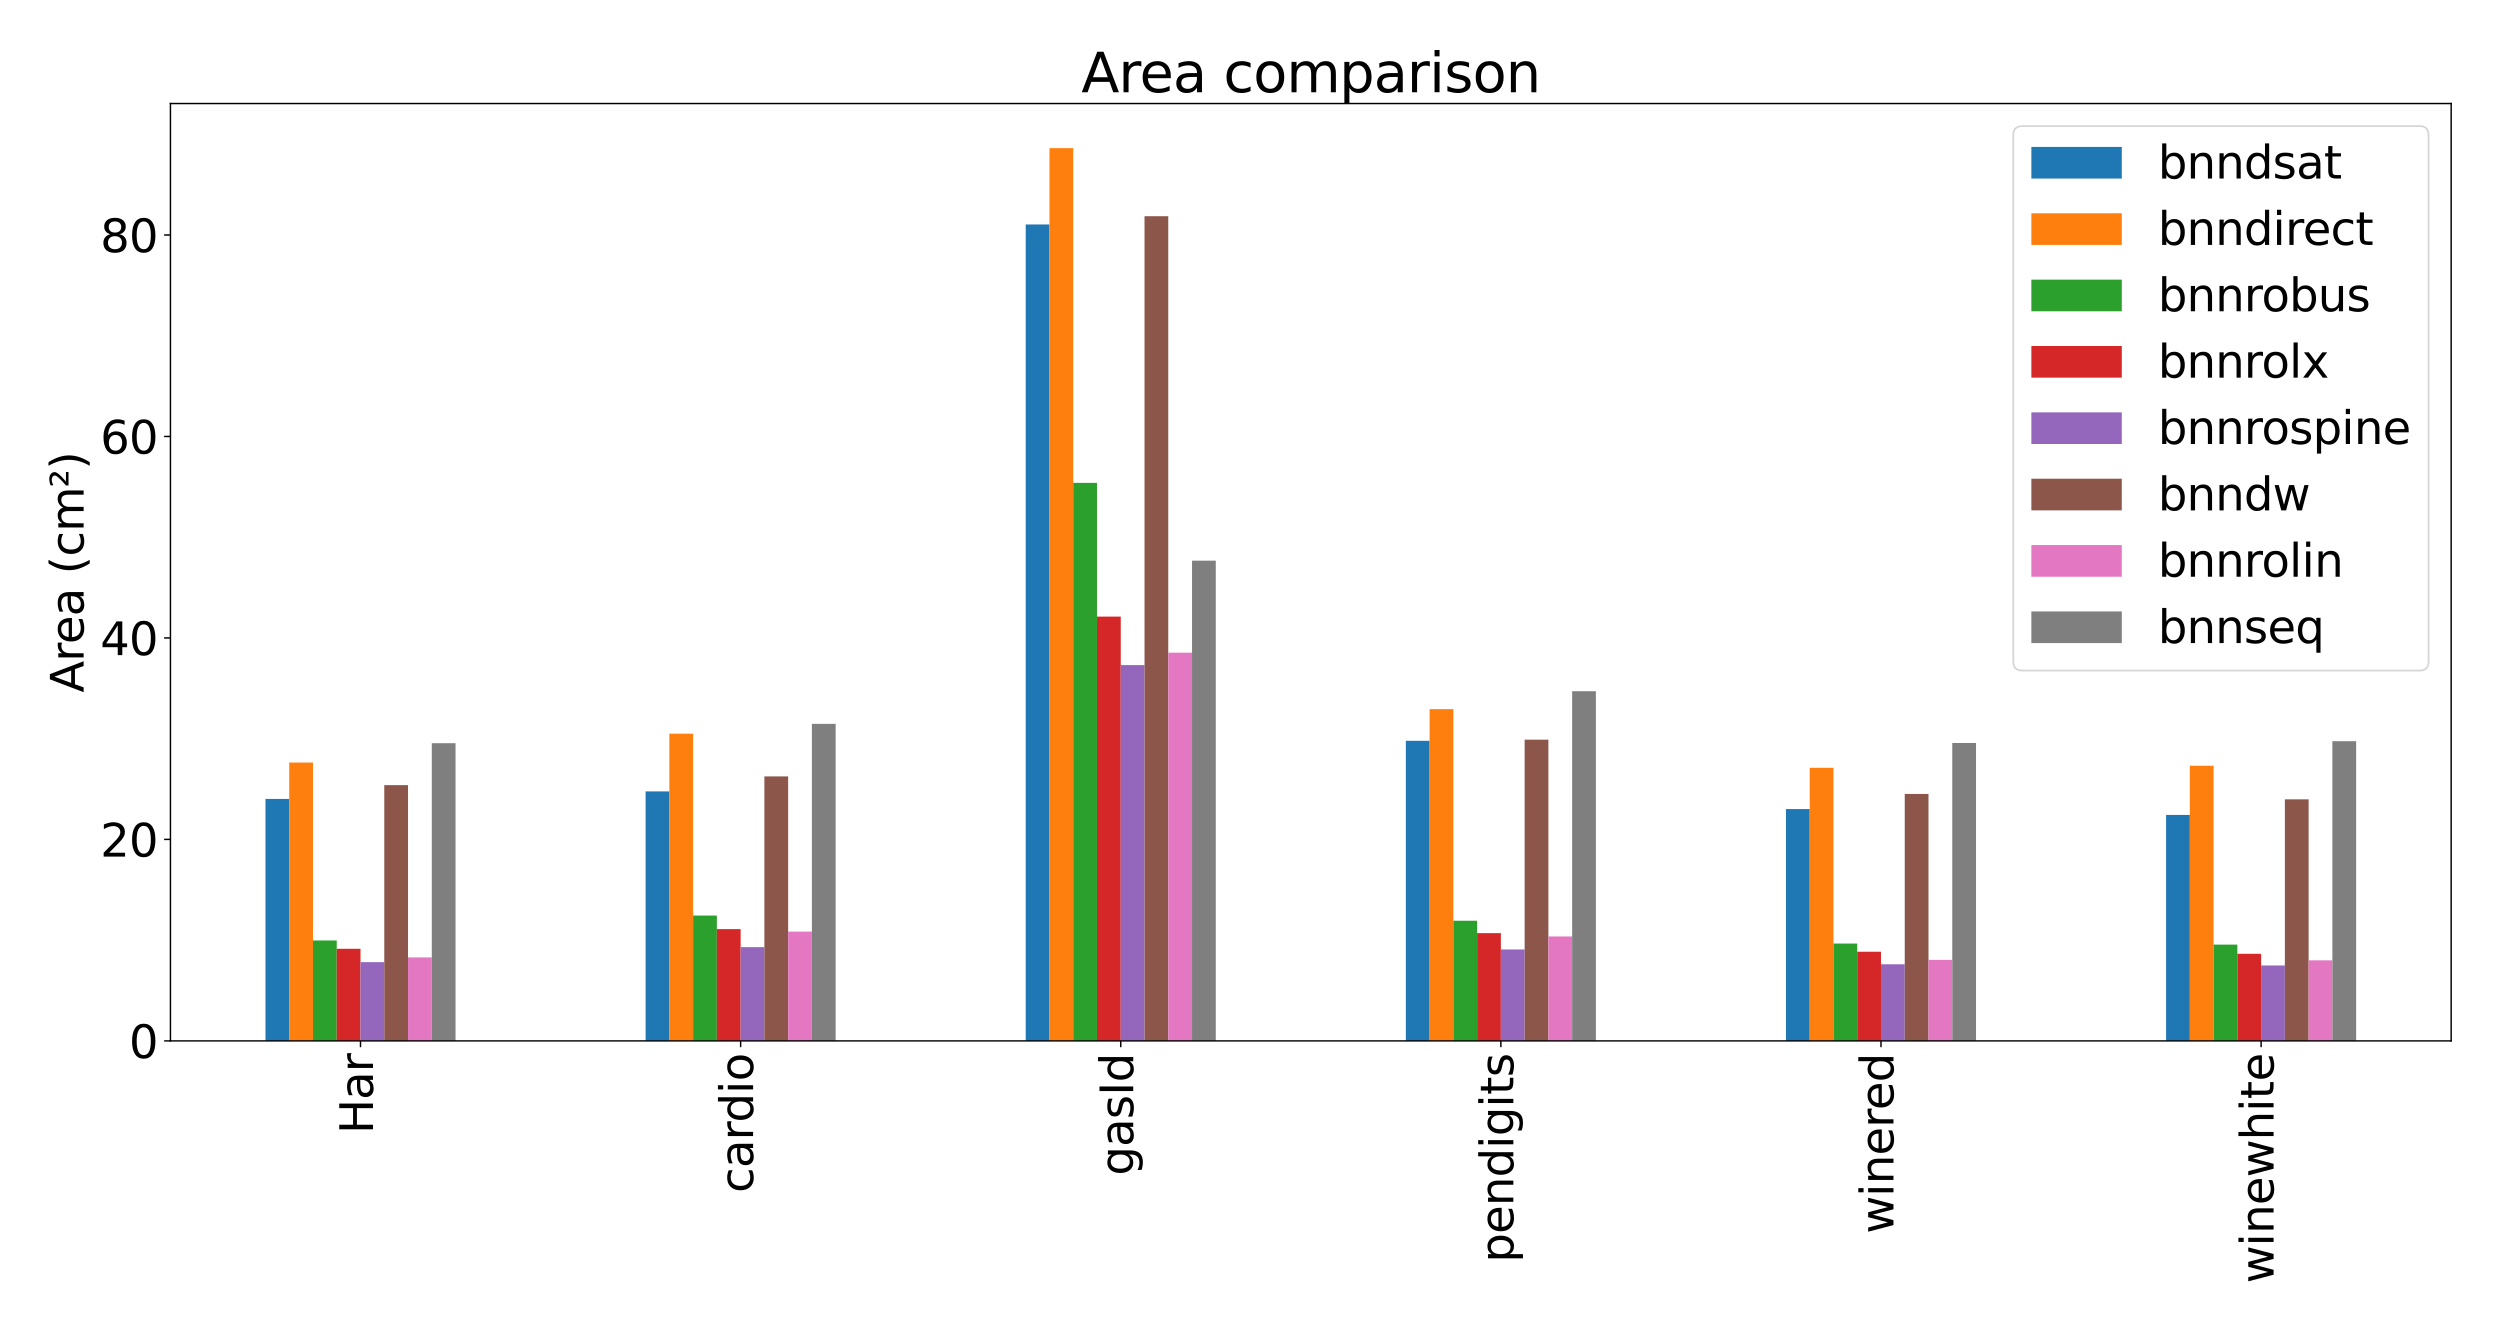 <?xml version="1.0" encoding="utf-8" standalone="no"?>
<!DOCTYPE svg PUBLIC "-//W3C//DTD SVG 1.1//EN"
  "http://www.w3.org/Graphics/SVG/1.1/DTD/svg11.dtd">
<svg xmlns:xlink="http://www.w3.org/1999/xlink" width="1382.4pt" height="736.56pt" viewBox="0 0 1382.4 736.56" xmlns="http://www.w3.org/2000/svg" version="1.1">
 <defs>
  <style type="text/css">*{stroke-linejoin: round; stroke-linecap: butt}</style>
 </defs>
 <g id="figure_1">
  <g id="patch_1">
   <path d="M 0 736.56 
L 1382.4 736.56 
L 1382.4 0 
L 0 0 
z
" style="fill: #ffffff"/>
  </g>
  <g id="axes_1">
   <g id="patch_2">
    <path d="M 94.25 575.57 
L 1355.4 575.57 
L 1355.4 57.24 
L 94.25 57.24 
z
" style="fill: #ffffff"/>
   </g>
   <g id="patch_3">
    <path d="M 146.798 575.57 
L 159.935 575.57 
L 159.935 441.78 
L 146.798 441.78 
z
" clip-path="url(#p2b6721639e)" style="fill: #1f77b4"/>
   </g>
   <g id="patch_4">
    <path d="M 356.99 575.57 
L 370.127 575.57 
L 370.127 437.612 
L 356.99 437.612 
z
" clip-path="url(#p2b6721639e)" style="fill: #1f77b4"/>
   </g>
   <g id="patch_5">
    <path d="M 567.181 575.57 
L 580.318 575.57 
L 580.318 124.118 
L 567.181 124.118 
z
" clip-path="url(#p2b6721639e)" style="fill: #1f77b4"/>
   </g>
   <g id="patch_6">
    <path d="M 777.373 575.57 
L 790.51 575.57 
L 790.51 409.64 
L 777.373 409.64 
z
" clip-path="url(#p2b6721639e)" style="fill: #1f77b4"/>
   </g>
   <g id="patch_7">
    <path d="M 987.565 575.57 
L 1000.702 575.57 
L 1000.702 447.37 
L 987.565 447.37 
z
" clip-path="url(#p2b6721639e)" style="fill: #1f77b4"/>
   </g>
   <g id="patch_8">
    <path d="M 1197.756 575.57 
L 1210.893 575.57 
L 1210.893 450.627 
L 1197.756 450.627 
z
" clip-path="url(#p2b6721639e)" style="fill: #1f77b4"/>
   </g>
   <g id="patch_9">
    <path d="M 159.935 575.57 
L 173.072 575.57 
L 173.072 421.641 
L 159.935 421.641 
z
" clip-path="url(#p2b6721639e)" style="fill: #ff7f0e"/>
   </g>
   <g id="patch_10">
    <path d="M 370.127 575.57 
L 383.264 575.57 
L 383.264 405.704 
L 370.127 405.704 
z
" clip-path="url(#p2b6721639e)" style="fill: #ff7f0e"/>
   </g>
   <g id="patch_11">
    <path d="M 580.318 575.57 
L 593.455 575.57 
L 593.455 81.922 
L 580.318 81.922 
z
" clip-path="url(#p2b6721639e)" style="fill: #ff7f0e"/>
   </g>
   <g id="patch_12">
    <path d="M 790.51 575.57 
L 803.647 575.57 
L 803.647 392.134 
L 790.51 392.134 
z
" clip-path="url(#p2b6721639e)" style="fill: #ff7f0e"/>
   </g>
   <g id="patch_13">
    <path d="M 1000.702 575.57 
L 1013.839 575.57 
L 1013.839 424.552 
L 1000.702 424.552 
z
" clip-path="url(#p2b6721639e)" style="fill: #ff7f0e"/>
   </g>
   <g id="patch_14">
    <path d="M 1210.893 575.57 
L 1224.03 575.57 
L 1224.03 423.435 
L 1210.893 423.435 
z
" clip-path="url(#p2b6721639e)" style="fill: #ff7f0e"/>
   </g>
   <g id="patch_15">
    <path d="M 173.072 575.57 
L 186.209 575.57 
L 186.209 520.032 
L 173.072 520.032 
z
" clip-path="url(#p2b6721639e)" style="fill: #2ca02c"/>
   </g>
   <g id="patch_16">
    <path d="M 383.264 575.57 
L 396.401 575.57 
L 396.401 506.26 
L 383.264 506.26 
z
" clip-path="url(#p2b6721639e)" style="fill: #2ca02c"/>
   </g>
   <g id="patch_17">
    <path d="M 593.455 575.57 
L 606.592 575.57 
L 606.592 267.01 
L 593.455 267.01 
z
" clip-path="url(#p2b6721639e)" style="fill: #2ca02c"/>
   </g>
   <g id="patch_18">
    <path d="M 803.647 575.57 
L 816.784 575.57 
L 816.784 509.137 
L 803.647 509.137 
z
" clip-path="url(#p2b6721639e)" style="fill: #2ca02c"/>
   </g>
   <g id="patch_19">
    <path d="M 1013.839 575.57 
L 1026.976 575.57 
L 1026.976 521.745 
L 1013.839 521.745 
z
" clip-path="url(#p2b6721639e)" style="fill: #2ca02c"/>
   </g>
   <g id="patch_20">
    <path d="M 1224.03 575.57 
L 1237.167 575.57 
L 1237.167 522.325 
L 1224.03 522.325 
z
" clip-path="url(#p2b6721639e)" style="fill: #2ca02c"/>
   </g>
   <g id="patch_21">
    <path d="M 186.209 575.57 
L 199.346 575.57 
L 199.346 524.641 
L 186.209 524.641 
z
" clip-path="url(#p2b6721639e)" style="fill: #d62728"/>
   </g>
   <g id="patch_22">
    <path d="M 396.401 575.57 
L 409.538 575.57 
L 409.538 513.763 
L 396.401 513.763 
z
" clip-path="url(#p2b6721639e)" style="fill: #d62728"/>
   </g>
   <g id="patch_23">
    <path d="M 606.592 575.57 
L 619.729 575.57 
L 619.729 340.946 
L 606.592 340.946 
z
" clip-path="url(#p2b6721639e)" style="fill: #d62728"/>
   </g>
   <g id="patch_24">
    <path d="M 816.784 575.57 
L 829.921 575.57 
L 829.921 516 
L 816.784 516 
z
" clip-path="url(#p2b6721639e)" style="fill: #d62728"/>
   </g>
   <g id="patch_25">
    <path d="M 1026.976 575.57 
L 1040.112 575.57 
L 1040.112 526.268 
L 1026.976 526.268 
z
" clip-path="url(#p2b6721639e)" style="fill: #d62728"/>
   </g>
   <g id="patch_26">
    <path d="M 1237.167 575.57 
L 1250.304 575.57 
L 1250.304 527.404 
L 1237.167 527.404 
z
" clip-path="url(#p2b6721639e)" style="fill: #d62728"/>
   </g>
   <g id="patch_27">
    <path d="M 199.346 575.57 
L 212.483 575.57 
L 212.483 532.014 
L 199.346 532.014 
z
" clip-path="url(#p2b6721639e)" style="fill: #9467bd"/>
   </g>
   <g id="patch_28">
    <path d="M 409.538 575.57 
L 422.674 575.57 
L 422.674 523.74 
L 409.538 523.74 
z
" clip-path="url(#p2b6721639e)" style="fill: #9467bd"/>
   </g>
   <g id="patch_29">
    <path d="M 619.729 575.57 
L 632.866 575.57 
L 632.866 367.744 
L 619.729 367.744 
z
" clip-path="url(#p2b6721639e)" style="fill: #9467bd"/>
   </g>
   <g id="patch_30">
    <path d="M 829.921 575.57 
L 843.058 575.57 
L 843.058 525.011 
L 829.921 525.011 
z
" clip-path="url(#p2b6721639e)" style="fill: #9467bd"/>
   </g>
   <g id="patch_31">
    <path d="M 1040.112 575.57 
L 1053.249 575.57 
L 1053.249 533.203 
L 1040.112 533.203 
z
" clip-path="url(#p2b6721639e)" style="fill: #9467bd"/>
   </g>
   <g id="patch_32">
    <path d="M 1250.304 575.57 
L 1263.441 575.57 
L 1263.441 533.863 
L 1250.304 533.863 
z
" clip-path="url(#p2b6721639e)" style="fill: #9467bd"/>
   </g>
   <g id="patch_33">
    <path d="M 212.483 575.57 
L 225.62 575.57 
L 225.62 434.155 
L 212.483 434.155 
z
" clip-path="url(#p2b6721639e)" style="fill: #8c564b"/>
   </g>
   <g id="patch_34">
    <path d="M 422.674 575.57 
L 435.811 575.57 
L 435.811 429.321 
L 422.674 429.321 
z
" clip-path="url(#p2b6721639e)" style="fill: #8c564b"/>
   </g>
   <g id="patch_35">
    <path d="M 632.866 575.57 
L 646.003 575.57 
L 646.003 119.539 
L 632.866 119.539 
z
" clip-path="url(#p2b6721639e)" style="fill: #8c564b"/>
   </g>
   <g id="patch_36">
    <path d="M 843.058 575.57 
L 856.195 575.57 
L 856.195 409.022 
L 843.058 409.022 
z
" clip-path="url(#p2b6721639e)" style="fill: #8c564b"/>
   </g>
   <g id="patch_37">
    <path d="M 1053.249 575.57 
L 1066.386 575.57 
L 1066.386 439.03 
L 1053.249 439.03 
z
" clip-path="url(#p2b6721639e)" style="fill: #8c564b"/>
   </g>
   <g id="patch_38">
    <path d="M 1263.441 575.57 
L 1276.578 575.57 
L 1276.578 441.992 
L 1263.441 441.992 
z
" clip-path="url(#p2b6721639e)" style="fill: #8c564b"/>
   </g>
   <g id="patch_39">
    <path d="M 225.62 575.57 
L 238.757 575.57 
L 238.757 529.385 
L 225.62 529.385 
z
" clip-path="url(#p2b6721639e)" style="fill: #e377c2"/>
   </g>
   <g id="patch_40">
    <path d="M 435.811 575.57 
L 448.948 575.57 
L 448.948 515.127 
L 435.811 515.127 
z
" clip-path="url(#p2b6721639e)" style="fill: #e377c2"/>
   </g>
   <g id="patch_41">
    <path d="M 646.003 575.57 
L 659.14 575.57 
L 659.14 360.886 
L 646.003 360.886 
z
" clip-path="url(#p2b6721639e)" style="fill: #e377c2"/>
   </g>
   <g id="patch_42">
    <path d="M 856.195 575.57 
L 869.332 575.57 
L 869.332 517.832 
L 856.195 517.832 
z
" clip-path="url(#p2b6721639e)" style="fill: #e377c2"/>
   </g>
   <g id="patch_43">
    <path d="M 1066.386 575.57 
L 1079.523 575.57 
L 1079.523 530.782 
L 1066.386 530.782 
z
" clip-path="url(#p2b6721639e)" style="fill: #e377c2"/>
   </g>
   <g id="patch_44">
    <path d="M 1276.578 575.57 
L 1289.715 575.57 
L 1289.715 531.011 
L 1276.578 531.011 
z
" clip-path="url(#p2b6721639e)" style="fill: #e377c2"/>
   </g>
   <g id="patch_45">
    <path d="M 238.757 575.57 
L 251.894 575.57 
L 251.894 410.975 
L 238.757 410.975 
z
" clip-path="url(#p2b6721639e)" style="fill: #7f7f7f"/>
   </g>
   <g id="patch_46">
    <path d="M 448.948 575.57 
L 462.085 575.57 
L 462.085 400.275 
L 448.948 400.275 
z
" clip-path="url(#p2b6721639e)" style="fill: #7f7f7f"/>
   </g>
   <g id="patch_47">
    <path d="M 659.14 575.57 
L 672.277 575.57 
L 672.277 310.02 
L 659.14 310.02 
z
" clip-path="url(#p2b6721639e)" style="fill: #7f7f7f"/>
   </g>
   <g id="patch_48">
    <path d="M 869.332 575.57 
L 882.469 575.57 
L 882.469 382.205 
L 869.332 382.205 
z
" clip-path="url(#p2b6721639e)" style="fill: #7f7f7f"/>
   </g>
   <g id="patch_49">
    <path d="M 1079.523 575.57 
L 1092.66 575.57 
L 1092.66 410.843 
L 1079.523 410.843 
z
" clip-path="url(#p2b6721639e)" style="fill: #7f7f7f"/>
   </g>
   <g id="patch_50">
    <path d="M 1289.715 575.57 
L 1302.852 575.57 
L 1302.852 409.858 
L 1289.715 409.858 
z
" clip-path="url(#p2b6721639e)" style="fill: #7f7f7f"/>
   </g>
   <g id="matplotlib.axis_1">
    <g id="xtick_1">
     <g id="line2d_1">
      <defs>
       <path id="m615fec0655" d="M 0 0 
L 0 3.5 
" style="stroke: #000000; stroke-width: 0.8"/>
      </defs>
      <g>
       <use xlink:href="#m615fec0655" x="199.346" y="575.57" style="stroke: #000000; stroke-width: 0.8"/>
      </g>
     </g>
     <g id="text_1">
      <!-- Har -->
      <g transform="translate(206.244 626.968) rotate(-90) scale(0.25 -0.25)">
       <defs>
        <path id="DejaVuSans-48" d="M 628 4666 
L 1259 4666 
L 1259 2753 
L 3553 2753 
L 3553 4666 
L 4184 4666 
L 4184 0 
L 3553 0 
L 3553 2222 
L 1259 2222 
L 1259 0 
L 628 0 
L 628 4666 
z
" transform="scale(0.016)"/>
        <path id="DejaVuSans-61" d="M 2194 1759 
Q 1497 1759 1228 1600 
Q 959 1441 959 1056 
Q 959 750 1161 570 
Q 1363 391 1709 391 
Q 2188 391 2477 730 
Q 2766 1069 2766 1631 
L 2766 1759 
L 2194 1759 
z
M 3341 1997 
L 3341 0 
L 2766 0 
L 2766 531 
Q 2569 213 2275 61 
Q 1981 -91 1556 -91 
Q 1019 -91 701 211 
Q 384 513 384 1019 
Q 384 1609 779 1909 
Q 1175 2209 1959 2209 
L 2766 2209 
L 2766 2266 
Q 2766 2663 2505 2880 
Q 2244 3097 1772 3097 
Q 1472 3097 1187 3025 
Q 903 2953 641 2809 
L 641 3341 
Q 956 3463 1253 3523 
Q 1550 3584 1831 3584 
Q 2591 3584 2966 3190 
Q 3341 2797 3341 1997 
z
" transform="scale(0.016)"/>
        <path id="DejaVuSans-72" d="M 2631 2963 
Q 2534 3019 2420 3045 
Q 2306 3072 2169 3072 
Q 1681 3072 1420 2755 
Q 1159 2438 1159 1844 
L 1159 0 
L 581 0 
L 581 3500 
L 1159 3500 
L 1159 2956 
Q 1341 3275 1631 3429 
Q 1922 3584 2338 3584 
Q 2397 3584 2469 3576 
Q 2541 3569 2628 3553 
L 2631 2963 
z
" transform="scale(0.016)"/>
       </defs>
       <use xlink:href="#DejaVuSans-48"/>
       <use xlink:href="#DejaVuSans-61" x="75.195"/>
       <use xlink:href="#DejaVuSans-72" x="136.475"/>
      </g>
     </g>
    </g>
    <g id="xtick_2">
     <g id="line2d_2">
      <g>
       <use xlink:href="#m615fec0655" x="409.538" y="575.57" style="stroke: #000000; stroke-width: 0.8"/>
      </g>
     </g>
     <g id="text_2">
      <!-- cardio -->
      <g transform="translate(416.436 659.59) rotate(-90) scale(0.25 -0.25)">
       <defs>
        <path id="DejaVuSans-63" d="M 3122 3366 
L 3122 2828 
Q 2878 2963 2633 3030 
Q 2388 3097 2138 3097 
Q 1578 3097 1268 2742 
Q 959 2388 959 1747 
Q 959 1106 1268 751 
Q 1578 397 2138 397 
Q 2388 397 2633 464 
Q 2878 531 3122 666 
L 3122 134 
Q 2881 22 2623 -34 
Q 2366 -91 2075 -91 
Q 1284 -91 818 406 
Q 353 903 353 1747 
Q 353 2603 823 3093 
Q 1294 3584 2113 3584 
Q 2378 3584 2631 3529 
Q 2884 3475 3122 3366 
z
" transform="scale(0.016)"/>
        <path id="DejaVuSans-64" d="M 2906 2969 
L 2906 4863 
L 3481 4863 
L 3481 0 
L 2906 0 
L 2906 525 
Q 2725 213 2448 61 
Q 2172 -91 1784 -91 
Q 1150 -91 751 415 
Q 353 922 353 1747 
Q 353 2572 751 3078 
Q 1150 3584 1784 3584 
Q 2172 3584 2448 3432 
Q 2725 3281 2906 2969 
z
M 947 1747 
Q 947 1113 1208 752 
Q 1469 391 1925 391 
Q 2381 391 2643 752 
Q 2906 1113 2906 1747 
Q 2906 2381 2643 2742 
Q 2381 3103 1925 3103 
Q 1469 3103 1208 2742 
Q 947 2381 947 1747 
z
" transform="scale(0.016)"/>
        <path id="DejaVuSans-69" d="M 603 3500 
L 1178 3500 
L 1178 0 
L 603 0 
L 603 3500 
z
M 603 4863 
L 1178 4863 
L 1178 4134 
L 603 4134 
L 603 4863 
z
" transform="scale(0.016)"/>
        <path id="DejaVuSans-6f" d="M 1959 3097 
Q 1497 3097 1228 2736 
Q 959 2375 959 1747 
Q 959 1119 1226 758 
Q 1494 397 1959 397 
Q 2419 397 2687 759 
Q 2956 1122 2956 1747 
Q 2956 2369 2687 2733 
Q 2419 3097 1959 3097 
z
M 1959 3584 
Q 2709 3584 3137 3096 
Q 3566 2609 3566 1747 
Q 3566 888 3137 398 
Q 2709 -91 1959 -91 
Q 1206 -91 779 398 
Q 353 888 353 1747 
Q 353 2609 779 3096 
Q 1206 3584 1959 3584 
z
" transform="scale(0.016)"/>
       </defs>
       <use xlink:href="#DejaVuSans-63"/>
       <use xlink:href="#DejaVuSans-61" x="54.98"/>
       <use xlink:href="#DejaVuSans-72" x="116.26"/>
       <use xlink:href="#DejaVuSans-64" x="155.623"/>
       <use xlink:href="#DejaVuSans-69" x="219.1"/>
       <use xlink:href="#DejaVuSans-6f" x="246.883"/>
      </g>
     </g>
    </g>
    <g id="xtick_3">
     <g id="line2d_3">
      <g>
       <use xlink:href="#m615fec0655" x="619.729" y="575.57" style="stroke: #000000; stroke-width: 0.8"/>
      </g>
     </g>
     <g id="text_3">
      <!-- gasId -->
      <g transform="translate(626.628 650.031) rotate(-90) scale(0.25 -0.25)">
       <defs>
        <path id="DejaVuSans-67" d="M 2906 1791 
Q 2906 2416 2648 2759 
Q 2391 3103 1925 3103 
Q 1463 3103 1205 2759 
Q 947 2416 947 1791 
Q 947 1169 1205 825 
Q 1463 481 1925 481 
Q 2391 481 2648 825 
Q 2906 1169 2906 1791 
z
M 3481 434 
Q 3481 -459 3084 -895 
Q 2688 -1331 1869 -1331 
Q 1566 -1331 1297 -1286 
Q 1028 -1241 775 -1147 
L 775 -588 
Q 1028 -725 1275 -790 
Q 1522 -856 1778 -856 
Q 2344 -856 2625 -561 
Q 2906 -266 2906 331 
L 2906 616 
Q 2728 306 2450 153 
Q 2172 0 1784 0 
Q 1141 0 747 490 
Q 353 981 353 1791 
Q 353 2603 747 3093 
Q 1141 3584 1784 3584 
Q 2172 3584 2450 3431 
Q 2728 3278 2906 2969 
L 2906 3500 
L 3481 3500 
L 3481 434 
z
" transform="scale(0.016)"/>
        <path id="DejaVuSans-73" d="M 2834 3397 
L 2834 2853 
Q 2591 2978 2328 3040 
Q 2066 3103 1784 3103 
Q 1356 3103 1142 2972 
Q 928 2841 928 2578 
Q 928 2378 1081 2264 
Q 1234 2150 1697 2047 
L 1894 2003 
Q 2506 1872 2764 1633 
Q 3022 1394 3022 966 
Q 3022 478 2636 193 
Q 2250 -91 1575 -91 
Q 1294 -91 989 -36 
Q 684 19 347 128 
L 347 722 
Q 666 556 975 473 
Q 1284 391 1588 391 
Q 1994 391 2212 530 
Q 2431 669 2431 922 
Q 2431 1156 2273 1281 
Q 2116 1406 1581 1522 
L 1381 1569 
Q 847 1681 609 1914 
Q 372 2147 372 2553 
Q 372 3047 722 3315 
Q 1072 3584 1716 3584 
Q 2034 3584 2315 3537 
Q 2597 3491 2834 3397 
z
" transform="scale(0.016)"/>
        <path id="DejaVuSans-49" d="M 628 4666 
L 1259 4666 
L 1259 0 
L 628 0 
L 628 4666 
z
" transform="scale(0.016)"/>
       </defs>
       <use xlink:href="#DejaVuSans-67"/>
       <use xlink:href="#DejaVuSans-61" x="63.477"/>
       <use xlink:href="#DejaVuSans-73" x="124.756"/>
       <use xlink:href="#DejaVuSans-49" x="176.855"/>
       <use xlink:href="#DejaVuSans-64" x="206.348"/>
      </g>
     </g>
    </g>
    <g id="xtick_4">
     <g id="line2d_4">
      <g>
       <use xlink:href="#m615fec0655" x="829.921" y="575.57" style="stroke: #000000; stroke-width: 0.8"/>
      </g>
     </g>
     <g id="text_4">
      <!-- pendigits -->
      <g transform="translate(836.819 698.125) rotate(-90) scale(0.25 -0.25)">
       <defs>
        <path id="DejaVuSans-70" d="M 1159 525 
L 1159 -1331 
L 581 -1331 
L 581 3500 
L 1159 3500 
L 1159 2969 
Q 1341 3281 1617 3432 
Q 1894 3584 2278 3584 
Q 2916 3584 3314 3078 
Q 3713 2572 3713 1747 
Q 3713 922 3314 415 
Q 2916 -91 2278 -91 
Q 1894 -91 1617 61 
Q 1341 213 1159 525 
z
M 3116 1747 
Q 3116 2381 2855 2742 
Q 2594 3103 2138 3103 
Q 1681 3103 1420 2742 
Q 1159 2381 1159 1747 
Q 1159 1113 1420 752 
Q 1681 391 2138 391 
Q 2594 391 2855 752 
Q 3116 1113 3116 1747 
z
" transform="scale(0.016)"/>
        <path id="DejaVuSans-65" d="M 3597 1894 
L 3597 1613 
L 953 1613 
Q 991 1019 1311 708 
Q 1631 397 2203 397 
Q 2534 397 2845 478 
Q 3156 559 3463 722 
L 3463 178 
Q 3153 47 2828 -22 
Q 2503 -91 2169 -91 
Q 1331 -91 842 396 
Q 353 884 353 1716 
Q 353 2575 817 3079 
Q 1281 3584 2069 3584 
Q 2775 3584 3186 3129 
Q 3597 2675 3597 1894 
z
M 3022 2063 
Q 3016 2534 2758 2815 
Q 2500 3097 2075 3097 
Q 1594 3097 1305 2825 
Q 1016 2553 972 2059 
L 3022 2063 
z
" transform="scale(0.016)"/>
        <path id="DejaVuSans-6e" d="M 3513 2113 
L 3513 0 
L 2938 0 
L 2938 2094 
Q 2938 2591 2744 2837 
Q 2550 3084 2163 3084 
Q 1697 3084 1428 2787 
Q 1159 2491 1159 1978 
L 1159 0 
L 581 0 
L 581 3500 
L 1159 3500 
L 1159 2956 
Q 1366 3272 1645 3428 
Q 1925 3584 2291 3584 
Q 2894 3584 3203 3211 
Q 3513 2838 3513 2113 
z
" transform="scale(0.016)"/>
        <path id="DejaVuSans-74" d="M 1172 4494 
L 1172 3500 
L 2356 3500 
L 2356 3053 
L 1172 3053 
L 1172 1153 
Q 1172 725 1289 603 
Q 1406 481 1766 481 
L 2356 481 
L 2356 0 
L 1766 0 
Q 1100 0 847 248 
Q 594 497 594 1153 
L 594 3053 
L 172 3053 
L 172 3500 
L 594 3500 
L 594 4494 
L 1172 4494 
z
" transform="scale(0.016)"/>
       </defs>
       <use xlink:href="#DejaVuSans-70"/>
       <use xlink:href="#DejaVuSans-65" x="63.477"/>
       <use xlink:href="#DejaVuSans-6e" x="125"/>
       <use xlink:href="#DejaVuSans-64" x="188.379"/>
       <use xlink:href="#DejaVuSans-69" x="251.855"/>
       <use xlink:href="#DejaVuSans-67" x="279.639"/>
       <use xlink:href="#DejaVuSans-69" x="343.115"/>
       <use xlink:href="#DejaVuSans-74" x="370.898"/>
       <use xlink:href="#DejaVuSans-73" x="410.107"/>
      </g>
     </g>
    </g>
    <g id="xtick_5">
     <g id="line2d_5">
      <g>
       <use xlink:href="#m615fec0655" x="1040.112" y="575.57" style="stroke: #000000; stroke-width: 0.8"/>
      </g>
     </g>
     <g id="text_5">
      <!-- winered -->
      <g transform="translate(1047.011 682.156) rotate(-90) scale(0.25 -0.25)">
       <defs>
        <path id="DejaVuSans-77" d="M 269 3500 
L 844 3500 
L 1563 769 
L 2278 3500 
L 2956 3500 
L 3675 769 
L 4391 3500 
L 4966 3500 
L 4050 0 
L 3372 0 
L 2619 2869 
L 1863 0 
L 1184 0 
L 269 3500 
z
" transform="scale(0.016)"/>
       </defs>
       <use xlink:href="#DejaVuSans-77"/>
       <use xlink:href="#DejaVuSans-69" x="81.787"/>
       <use xlink:href="#DejaVuSans-6e" x="109.57"/>
       <use xlink:href="#DejaVuSans-65" x="172.949"/>
       <use xlink:href="#DejaVuSans-72" x="234.473"/>
       <use xlink:href="#DejaVuSans-65" x="273.336"/>
       <use xlink:href="#DejaVuSans-64" x="334.859"/>
      </g>
     </g>
    </g>
    <g id="xtick_6">
     <g id="line2d_6">
      <g>
       <use xlink:href="#m615fec0655" x="1250.304" y="575.57" style="stroke: #000000; stroke-width: 0.8"/>
      </g>
     </g>
     <g id="text_6">
      <!-- winewhite -->
      <g transform="translate(1257.203 709.605) rotate(-90) scale(0.25 -0.25)">
       <defs>
        <path id="DejaVuSans-68" d="M 3513 2113 
L 3513 0 
L 2938 0 
L 2938 2094 
Q 2938 2591 2744 2837 
Q 2550 3084 2163 3084 
Q 1697 3084 1428 2787 
Q 1159 2491 1159 1978 
L 1159 0 
L 581 0 
L 581 4863 
L 1159 4863 
L 1159 2956 
Q 1366 3272 1645 3428 
Q 1925 3584 2291 3584 
Q 2894 3584 3203 3211 
Q 3513 2838 3513 2113 
z
" transform="scale(0.016)"/>
       </defs>
       <use xlink:href="#DejaVuSans-77"/>
       <use xlink:href="#DejaVuSans-69" x="81.787"/>
       <use xlink:href="#DejaVuSans-6e" x="109.57"/>
       <use xlink:href="#DejaVuSans-65" x="172.949"/>
       <use xlink:href="#DejaVuSans-77" x="234.473"/>
       <use xlink:href="#DejaVuSans-68" x="316.26"/>
       <use xlink:href="#DejaVuSans-69" x="379.639"/>
       <use xlink:href="#DejaVuSans-74" x="407.422"/>
       <use xlink:href="#DejaVuSans-65" x="446.631"/>
      </g>
     </g>
    </g>
   </g>
   <g id="matplotlib.axis_2">
    <g id="ytick_1">
     <g id="line2d_7">
      <defs>
       <path id="m27e689dead" d="M 0 0 
L -3.5 0 
" style="stroke: #000000; stroke-width: 0.8"/>
      </defs>
      <g>
       <use xlink:href="#m27e689dead" x="94.25" y="575.57" style="stroke: #000000; stroke-width: 0.8"/>
      </g>
     </g>
     <g id="text_7">
      <!-- 0 -->
      <g transform="translate(71.344 585.068) scale(0.25 -0.25)">
       <defs>
        <path id="DejaVuSans-30" d="M 2034 4250 
Q 1547 4250 1301 3770 
Q 1056 3291 1056 2328 
Q 1056 1369 1301 889 
Q 1547 409 2034 409 
Q 2525 409 2770 889 
Q 3016 1369 3016 2328 
Q 3016 3291 2770 3770 
Q 2525 4250 2034 4250 
z
M 2034 4750 
Q 2819 4750 3233 4129 
Q 3647 3509 3647 2328 
Q 3647 1150 3233 529 
Q 2819 -91 2034 -91 
Q 1250 -91 836 529 
Q 422 1150 422 2328 
Q 422 3509 836 4129 
Q 1250 4750 2034 4750 
z
" transform="scale(0.016)"/>
       </defs>
       <use xlink:href="#DejaVuSans-30"/>
      </g>
     </g>
    </g>
    <g id="ytick_2">
     <g id="line2d_8">
      <g>
       <use xlink:href="#m27e689dead" x="94.25" y="464.165" style="stroke: #000000; stroke-width: 0.8"/>
      </g>
     </g>
     <g id="text_8">
      <!-- 20 -->
      <g transform="translate(55.438 473.663) scale(0.25 -0.25)">
       <defs>
        <path id="DejaVuSans-32" d="M 1228 531 
L 3431 531 
L 3431 0 
L 469 0 
L 469 531 
Q 828 903 1448 1529 
Q 2069 2156 2228 2338 
Q 2531 2678 2651 2914 
Q 2772 3150 2772 3378 
Q 2772 3750 2511 3984 
Q 2250 4219 1831 4219 
Q 1534 4219 1204 4116 
Q 875 4013 500 3803 
L 500 4441 
Q 881 4594 1212 4672 
Q 1544 4750 1819 4750 
Q 2544 4750 2975 4387 
Q 3406 4025 3406 3419 
Q 3406 3131 3298 2873 
Q 3191 2616 2906 2266 
Q 2828 2175 2409 1742 
Q 1991 1309 1228 531 
z
" transform="scale(0.016)"/>
       </defs>
       <use xlink:href="#DejaVuSans-32"/>
       <use xlink:href="#DejaVuSans-30" x="63.623"/>
      </g>
     </g>
    </g>
    <g id="ytick_3">
     <g id="line2d_9">
      <g>
       <use xlink:href="#m27e689dead" x="94.25" y="352.76" style="stroke: #000000; stroke-width: 0.8"/>
      </g>
     </g>
     <g id="text_9">
      <!-- 40 -->
      <g transform="translate(55.438 362.258) scale(0.25 -0.25)">
       <defs>
        <path id="DejaVuSans-34" d="M 2419 4116 
L 825 1625 
L 2419 1625 
L 2419 4116 
z
M 2253 4666 
L 3047 4666 
L 3047 1625 
L 3713 1625 
L 3713 1100 
L 3047 1100 
L 3047 0 
L 2419 0 
L 2419 1100 
L 313 1100 
L 313 1709 
L 2253 4666 
z
" transform="scale(0.016)"/>
       </defs>
       <use xlink:href="#DejaVuSans-34"/>
       <use xlink:href="#DejaVuSans-30" x="63.623"/>
      </g>
     </g>
    </g>
    <g id="ytick_4">
     <g id="line2d_10">
      <g>
       <use xlink:href="#m27e689dead" x="94.25" y="241.355" style="stroke: #000000; stroke-width: 0.8"/>
      </g>
     </g>
     <g id="text_10">
      <!-- 60 -->
      <g transform="translate(55.438 250.853) scale(0.25 -0.25)">
       <defs>
        <path id="DejaVuSans-36" d="M 2113 2584 
Q 1688 2584 1439 2293 
Q 1191 2003 1191 1497 
Q 1191 994 1439 701 
Q 1688 409 2113 409 
Q 2538 409 2786 701 
Q 3034 994 3034 1497 
Q 3034 2003 2786 2293 
Q 2538 2584 2113 2584 
z
M 3366 4563 
L 3366 3988 
Q 3128 4100 2886 4159 
Q 2644 4219 2406 4219 
Q 1781 4219 1451 3797 
Q 1122 3375 1075 2522 
Q 1259 2794 1537 2939 
Q 1816 3084 2150 3084 
Q 2853 3084 3261 2657 
Q 3669 2231 3669 1497 
Q 3669 778 3244 343 
Q 2819 -91 2113 -91 
Q 1303 -91 875 529 
Q 447 1150 447 2328 
Q 447 3434 972 4092 
Q 1497 4750 2381 4750 
Q 2619 4750 2861 4703 
Q 3103 4656 3366 4563 
z
" transform="scale(0.016)"/>
       </defs>
       <use xlink:href="#DejaVuSans-36"/>
       <use xlink:href="#DejaVuSans-30" x="63.623"/>
      </g>
     </g>
    </g>
    <g id="ytick_5">
     <g id="line2d_11">
      <g>
       <use xlink:href="#m27e689dead" x="94.25" y="129.95" style="stroke: #000000; stroke-width: 0.8"/>
      </g>
     </g>
     <g id="text_11">
      <!-- 80 -->
      <g transform="translate(55.438 139.448) scale(0.25 -0.25)">
       <defs>
        <path id="DejaVuSans-38" d="M 2034 2216 
Q 1584 2216 1326 1975 
Q 1069 1734 1069 1313 
Q 1069 891 1326 650 
Q 1584 409 2034 409 
Q 2484 409 2743 651 
Q 3003 894 3003 1313 
Q 3003 1734 2745 1975 
Q 2488 2216 2034 2216 
z
M 1403 2484 
Q 997 2584 770 2862 
Q 544 3141 544 3541 
Q 544 4100 942 4425 
Q 1341 4750 2034 4750 
Q 2731 4750 3128 4425 
Q 3525 4100 3525 3541 
Q 3525 3141 3298 2862 
Q 3072 2584 2669 2484 
Q 3125 2378 3379 2068 
Q 3634 1759 3634 1313 
Q 3634 634 3220 271 
Q 2806 -91 2034 -91 
Q 1263 -91 848 271 
Q 434 634 434 1313 
Q 434 1759 690 2068 
Q 947 2378 1403 2484 
z
M 1172 3481 
Q 1172 3119 1398 2916 
Q 1625 2713 2034 2713 
Q 2441 2713 2670 2916 
Q 2900 3119 2900 3481 
Q 2900 3844 2670 4047 
Q 2441 4250 2034 4250 
Q 1625 4250 1398 4047 
Q 1172 3844 1172 3481 
z
" transform="scale(0.016)"/>
       </defs>
       <use xlink:href="#DejaVuSans-38"/>
       <use xlink:href="#DejaVuSans-30" x="63.623"/>
      </g>
     </g>
    </g>
    <g id="text_12">
     <!-- Area (cm²) -->
     <g transform="translate(46.238 382.952) rotate(-90) scale(0.25 -0.25)">
      <defs>
       <path id="DejaVuSans-41" d="M 2188 4044 
L 1331 1722 
L 3047 1722 
L 2188 4044 
z
M 1831 4666 
L 2547 4666 
L 4325 0 
L 3669 0 
L 3244 1197 
L 1141 1197 
L 716 0 
L 50 0 
L 1831 4666 
z
" transform="scale(0.016)"/>
       <path id="DejaVuSans-20" transform="scale(0.016)"/>
       <path id="DejaVuSans-28" d="M 1984 4856 
Q 1566 4138 1362 3434 
Q 1159 2731 1159 2009 
Q 1159 1288 1364 580 
Q 1569 -128 1984 -844 
L 1484 -844 
Q 1016 -109 783 600 
Q 550 1309 550 2009 
Q 550 2706 781 3412 
Q 1013 4119 1484 4856 
L 1984 4856 
z
" transform="scale(0.016)"/>
       <path id="DejaVuSans-6d" d="M 3328 2828 
Q 3544 3216 3844 3400 
Q 4144 3584 4550 3584 
Q 5097 3584 5394 3201 
Q 5691 2819 5691 2113 
L 5691 0 
L 5113 0 
L 5113 2094 
Q 5113 2597 4934 2840 
Q 4756 3084 4391 3084 
Q 3944 3084 3684 2787 
Q 3425 2491 3425 1978 
L 3425 0 
L 2847 0 
L 2847 2094 
Q 2847 2600 2669 2842 
Q 2491 3084 2119 3084 
Q 1678 3084 1418 2786 
Q 1159 2488 1159 1978 
L 1159 0 
L 581 0 
L 581 3500 
L 1159 3500 
L 1159 2956 
Q 1356 3278 1631 3431 
Q 1906 3584 2284 3584 
Q 2666 3584 2933 3390 
Q 3200 3197 3328 2828 
z
" transform="scale(0.016)"/>
       <path id="DejaVuSans-b2" d="M 838 2444 
L 2163 2444 
L 2163 2088 
L 294 2088 
L 294 2431 
Q 400 2528 597 2703 
Q 1672 3656 1672 3950 
Q 1672 4156 1509 4282 
Q 1347 4409 1081 4409 
Q 919 4409 728 4354 
Q 538 4300 313 4191 
L 313 4575 
Q 553 4663 761 4706 
Q 969 4750 1147 4750 
Q 1600 4750 1872 4544 
Q 2144 4338 2144 4000 
Q 2144 3566 1109 2678 
Q 934 2528 838 2444 
z
" transform="scale(0.016)"/>
       <path id="DejaVuSans-29" d="M 513 4856 
L 1013 4856 
Q 1481 4119 1714 3412 
Q 1947 2706 1947 2009 
Q 1947 1309 1714 600 
Q 1481 -109 1013 -844 
L 513 -844 
Q 928 -128 1133 580 
Q 1338 1288 1338 2009 
Q 1338 2731 1133 3434 
Q 928 4138 513 4856 
z
" transform="scale(0.016)"/>
      </defs>
      <use xlink:href="#DejaVuSans-41"/>
      <use xlink:href="#DejaVuSans-72" x="68.408"/>
      <use xlink:href="#DejaVuSans-65" x="107.271"/>
      <use xlink:href="#DejaVuSans-61" x="168.795"/>
      <use xlink:href="#DejaVuSans-20" x="230.074"/>
      <use xlink:href="#DejaVuSans-28" x="261.861"/>
      <use xlink:href="#DejaVuSans-63" x="300.875"/>
      <use xlink:href="#DejaVuSans-6d" x="355.855"/>
      <use xlink:href="#DejaVuSans-b2" x="453.268"/>
      <use xlink:href="#DejaVuSans-29" x="493.355"/>
     </g>
    </g>
   </g>
   <g id="patch_51">
    <path d="M 94.25 575.57 
L 94.25 57.24 
" style="fill: none; stroke: #000000; stroke-width: 0.8; stroke-linejoin: miter; stroke-linecap: square"/>
   </g>
   <g id="patch_52">
    <path d="M 1355.4 575.57 
L 1355.4 57.24 
" style="fill: none; stroke: #000000; stroke-width: 0.8; stroke-linejoin: miter; stroke-linecap: square"/>
   </g>
   <g id="patch_53">
    <path d="M 94.25 575.57 
L 1355.4 575.57 
" style="fill: none; stroke: #000000; stroke-width: 0.8; stroke-linejoin: miter; stroke-linecap: square"/>
   </g>
   <g id="patch_54">
    <path d="M 94.25 57.24 
L 1355.4 57.24 
" style="fill: none; stroke: #000000; stroke-width: 0.8; stroke-linejoin: miter; stroke-linecap: square"/>
   </g>
   <g id="text_13">
    <!-- Area comparison -->
    <g transform="translate(597.962 51.001) scale(0.3 -0.3)">
     <use xlink:href="#DejaVuSans-41"/>
     <use xlink:href="#DejaVuSans-72" x="68.408"/>
     <use xlink:href="#DejaVuSans-65" x="107.271"/>
     <use xlink:href="#DejaVuSans-61" x="168.795"/>
     <use xlink:href="#DejaVuSans-20" x="230.074"/>
     <use xlink:href="#DejaVuSans-63" x="261.861"/>
     <use xlink:href="#DejaVuSans-6f" x="316.842"/>
     <use xlink:href="#DejaVuSans-6d" x="378.023"/>
     <use xlink:href="#DejaVuSans-70" x="475.436"/>
     <use xlink:href="#DejaVuSans-61" x="538.912"/>
     <use xlink:href="#DejaVuSans-72" x="600.191"/>
     <use xlink:href="#DejaVuSans-69" x="641.305"/>
     <use xlink:href="#DejaVuSans-73" x="669.088"/>
     <use xlink:href="#DejaVuSans-6f" x="721.188"/>
     <use xlink:href="#DejaVuSans-6e" x="782.369"/>
    </g>
   </g>
   <g id="legend_1">
    <g id="patch_55">
     <path d="M 1118.263 370.803 
L 1337.9 370.803 
Q 1342.9 370.803 1342.9 365.803 
L 1342.9 74.74 
Q 1342.9 69.74 1337.9 69.74 
L 1118.263 69.74 
Q 1113.263 69.74 1113.263 74.74 
L 1113.263 365.803 
Q 1113.263 370.803 1118.263 370.803 
z
" style="fill: #ffffff; opacity: 0.8; stroke: #cccccc; stroke-linejoin: miter"/>
    </g>
    <g id="patch_56">
     <path d="M 1123.263 98.736 
L 1173.263 98.736 
L 1173.263 81.236 
L 1123.263 81.236 
z
" style="fill: #1f77b4"/>
    </g>
    <g id="text_14">
     <!-- bnndsat -->
     <g transform="translate(1193.263 98.736) scale(0.25 -0.25)">
      <defs>
       <path id="DejaVuSans-62" d="M 3116 1747 
Q 3116 2381 2855 2742 
Q 2594 3103 2138 3103 
Q 1681 3103 1420 2742 
Q 1159 2381 1159 1747 
Q 1159 1113 1420 752 
Q 1681 391 2138 391 
Q 2594 391 2855 752 
Q 3116 1113 3116 1747 
z
M 1159 2969 
Q 1341 3281 1617 3432 
Q 1894 3584 2278 3584 
Q 2916 3584 3314 3078 
Q 3713 2572 3713 1747 
Q 3713 922 3314 415 
Q 2916 -91 2278 -91 
Q 1894 -91 1617 61 
Q 1341 213 1159 525 
L 1159 0 
L 581 0 
L 581 4863 
L 1159 4863 
L 1159 2969 
z
" transform="scale(0.016)"/>
      </defs>
      <use xlink:href="#DejaVuSans-62"/>
      <use xlink:href="#DejaVuSans-6e" x="63.477"/>
      <use xlink:href="#DejaVuSans-6e" x="126.855"/>
      <use xlink:href="#DejaVuSans-64" x="190.234"/>
      <use xlink:href="#DejaVuSans-73" x="253.711"/>
      <use xlink:href="#DejaVuSans-61" x="305.811"/>
      <use xlink:href="#DejaVuSans-74" x="367.09"/>
     </g>
    </g>
    <g id="patch_57">
     <path d="M 1123.263 135.431 
L 1173.263 135.431 
L 1173.263 117.931 
L 1123.263 117.931 
z
" style="fill: #ff7f0e"/>
    </g>
    <g id="text_15">
     <!-- bnndirect -->
     <g transform="translate(1193.263 135.431) scale(0.25 -0.25)">
      <use xlink:href="#DejaVuSans-62"/>
      <use xlink:href="#DejaVuSans-6e" x="63.477"/>
      <use xlink:href="#DejaVuSans-6e" x="126.855"/>
      <use xlink:href="#DejaVuSans-64" x="190.234"/>
      <use xlink:href="#DejaVuSans-69" x="253.711"/>
      <use xlink:href="#DejaVuSans-72" x="281.494"/>
      <use xlink:href="#DejaVuSans-65" x="320.357"/>
      <use xlink:href="#DejaVuSans-63" x="381.881"/>
      <use xlink:href="#DejaVuSans-74" x="436.861"/>
     </g>
    </g>
    <g id="patch_58">
     <path d="M 1123.263 172.127 
L 1173.263 172.127 
L 1173.263 154.627 
L 1123.263 154.627 
z
" style="fill: #2ca02c"/>
    </g>
    <g id="text_16">
     <!-- bnnrobus -->
     <g transform="translate(1193.263 172.127) scale(0.25 -0.25)">
      <defs>
       <path id="DejaVuSans-75" d="M 544 1381 
L 544 3500 
L 1119 3500 
L 1119 1403 
Q 1119 906 1312 657 
Q 1506 409 1894 409 
Q 2359 409 2629 706 
Q 2900 1003 2900 1516 
L 2900 3500 
L 3475 3500 
L 3475 0 
L 2900 0 
L 2900 538 
Q 2691 219 2414 64 
Q 2138 -91 1772 -91 
Q 1169 -91 856 284 
Q 544 659 544 1381 
z
M 1991 3584 
L 1991 3584 
z
" transform="scale(0.016)"/>
      </defs>
      <use xlink:href="#DejaVuSans-62"/>
      <use xlink:href="#DejaVuSans-6e" x="63.477"/>
      <use xlink:href="#DejaVuSans-6e" x="126.855"/>
      <use xlink:href="#DejaVuSans-72" x="190.234"/>
      <use xlink:href="#DejaVuSans-6f" x="229.098"/>
      <use xlink:href="#DejaVuSans-62" x="290.279"/>
      <use xlink:href="#DejaVuSans-75" x="353.756"/>
      <use xlink:href="#DejaVuSans-73" x="417.135"/>
     </g>
    </g>
    <g id="patch_59">
     <path d="M 1123.263 208.822 
L 1173.263 208.822 
L 1173.263 191.322 
L 1123.263 191.322 
z
" style="fill: #d62728"/>
    </g>
    <g id="text_17">
     <!-- bnnrolx -->
     <g transform="translate(1193.263 208.822) scale(0.25 -0.25)">
      <defs>
       <path id="DejaVuSans-6c" d="M 603 4863 
L 1178 4863 
L 1178 0 
L 603 0 
L 603 4863 
z
" transform="scale(0.016)"/>
       <path id="DejaVuSans-78" d="M 3513 3500 
L 2247 1797 
L 3578 0 
L 2900 0 
L 1881 1375 
L 863 0 
L 184 0 
L 1544 1831 
L 300 3500 
L 978 3500 
L 1906 2253 
L 2834 3500 
L 3513 3500 
z
" transform="scale(0.016)"/>
      </defs>
      <use xlink:href="#DejaVuSans-62"/>
      <use xlink:href="#DejaVuSans-6e" x="63.477"/>
      <use xlink:href="#DejaVuSans-6e" x="126.855"/>
      <use xlink:href="#DejaVuSans-72" x="190.234"/>
      <use xlink:href="#DejaVuSans-6f" x="229.098"/>
      <use xlink:href="#DejaVuSans-6c" x="290.279"/>
      <use xlink:href="#DejaVuSans-78" x="318.062"/>
     </g>
    </g>
    <g id="patch_60">
     <path d="M 1123.263 245.517 
L 1173.263 245.517 
L 1173.263 228.017 
L 1123.263 228.017 
z
" style="fill: #9467bd"/>
    </g>
    <g id="text_18">
     <!-- bnnrospine -->
     <g transform="translate(1193.263 245.517) scale(0.25 -0.25)">
      <use xlink:href="#DejaVuSans-62"/>
      <use xlink:href="#DejaVuSans-6e" x="63.477"/>
      <use xlink:href="#DejaVuSans-6e" x="126.855"/>
      <use xlink:href="#DejaVuSans-72" x="190.234"/>
      <use xlink:href="#DejaVuSans-6f" x="229.098"/>
      <use xlink:href="#DejaVuSans-73" x="290.279"/>
      <use xlink:href="#DejaVuSans-70" x="342.379"/>
      <use xlink:href="#DejaVuSans-69" x="405.855"/>
      <use xlink:href="#DejaVuSans-6e" x="433.639"/>
      <use xlink:href="#DejaVuSans-65" x="497.018"/>
     </g>
    </g>
    <g id="patch_61">
     <path d="M 1123.263 282.213 
L 1173.263 282.213 
L 1173.263 264.713 
L 1123.263 264.713 
z
" style="fill: #8c564b"/>
    </g>
    <g id="text_19">
     <!-- bnndw -->
     <g transform="translate(1193.263 282.213) scale(0.25 -0.25)">
      <use xlink:href="#DejaVuSans-62"/>
      <use xlink:href="#DejaVuSans-6e" x="63.477"/>
      <use xlink:href="#DejaVuSans-6e" x="126.855"/>
      <use xlink:href="#DejaVuSans-64" x="190.234"/>
      <use xlink:href="#DejaVuSans-77" x="253.711"/>
     </g>
    </g>
    <g id="patch_62">
     <path d="M 1123.263 318.908 
L 1173.263 318.908 
L 1173.263 301.408 
L 1123.263 301.408 
z
" style="fill: #e377c2"/>
    </g>
    <g id="text_20">
     <!-- bnnrolin -->
     <g transform="translate(1193.263 318.908) scale(0.25 -0.25)">
      <use xlink:href="#DejaVuSans-62"/>
      <use xlink:href="#DejaVuSans-6e" x="63.477"/>
      <use xlink:href="#DejaVuSans-6e" x="126.855"/>
      <use xlink:href="#DejaVuSans-72" x="190.234"/>
      <use xlink:href="#DejaVuSans-6f" x="229.098"/>
      <use xlink:href="#DejaVuSans-6c" x="290.279"/>
      <use xlink:href="#DejaVuSans-69" x="318.062"/>
      <use xlink:href="#DejaVuSans-6e" x="345.846"/>
     </g>
    </g>
    <g id="patch_63">
     <path d="M 1123.263 355.603 
L 1173.263 355.603 
L 1173.263 338.103 
L 1123.263 338.103 
z
" style="fill: #7f7f7f"/>
    </g>
    <g id="text_21">
     <!-- bnnseq -->
     <g transform="translate(1193.263 355.603) scale(0.25 -0.25)">
      <defs>
       <path id="DejaVuSans-71" d="M 947 1747 
Q 947 1113 1208 752 
Q 1469 391 1925 391 
Q 2381 391 2643 752 
Q 2906 1113 2906 1747 
Q 2906 2381 2643 2742 
Q 2381 3103 1925 3103 
Q 1469 3103 1208 2742 
Q 947 2381 947 1747 
z
M 2906 525 
Q 2725 213 2448 61 
Q 2172 -91 1784 -91 
Q 1150 -91 751 415 
Q 353 922 353 1747 
Q 353 2572 751 3078 
Q 1150 3584 1784 3584 
Q 2172 3584 2448 3432 
Q 2725 3281 2906 2969 
L 2906 3500 
L 3481 3500 
L 3481 -1331 
L 2906 -1331 
L 2906 525 
z
" transform="scale(0.016)"/>
      </defs>
      <use xlink:href="#DejaVuSans-62"/>
      <use xlink:href="#DejaVuSans-6e" x="63.477"/>
      <use xlink:href="#DejaVuSans-6e" x="126.855"/>
      <use xlink:href="#DejaVuSans-73" x="190.234"/>
      <use xlink:href="#DejaVuSans-65" x="242.334"/>
      <use xlink:href="#DejaVuSans-71" x="303.857"/>
     </g>
    </g>
   </g>
  </g>
 </g>
 <defs>
  <clipPath id="p2b6721639e">
   <rect x="94.25" y="57.24" width="1261.15" height="518.33"/>
  </clipPath>
 </defs>
</svg>
